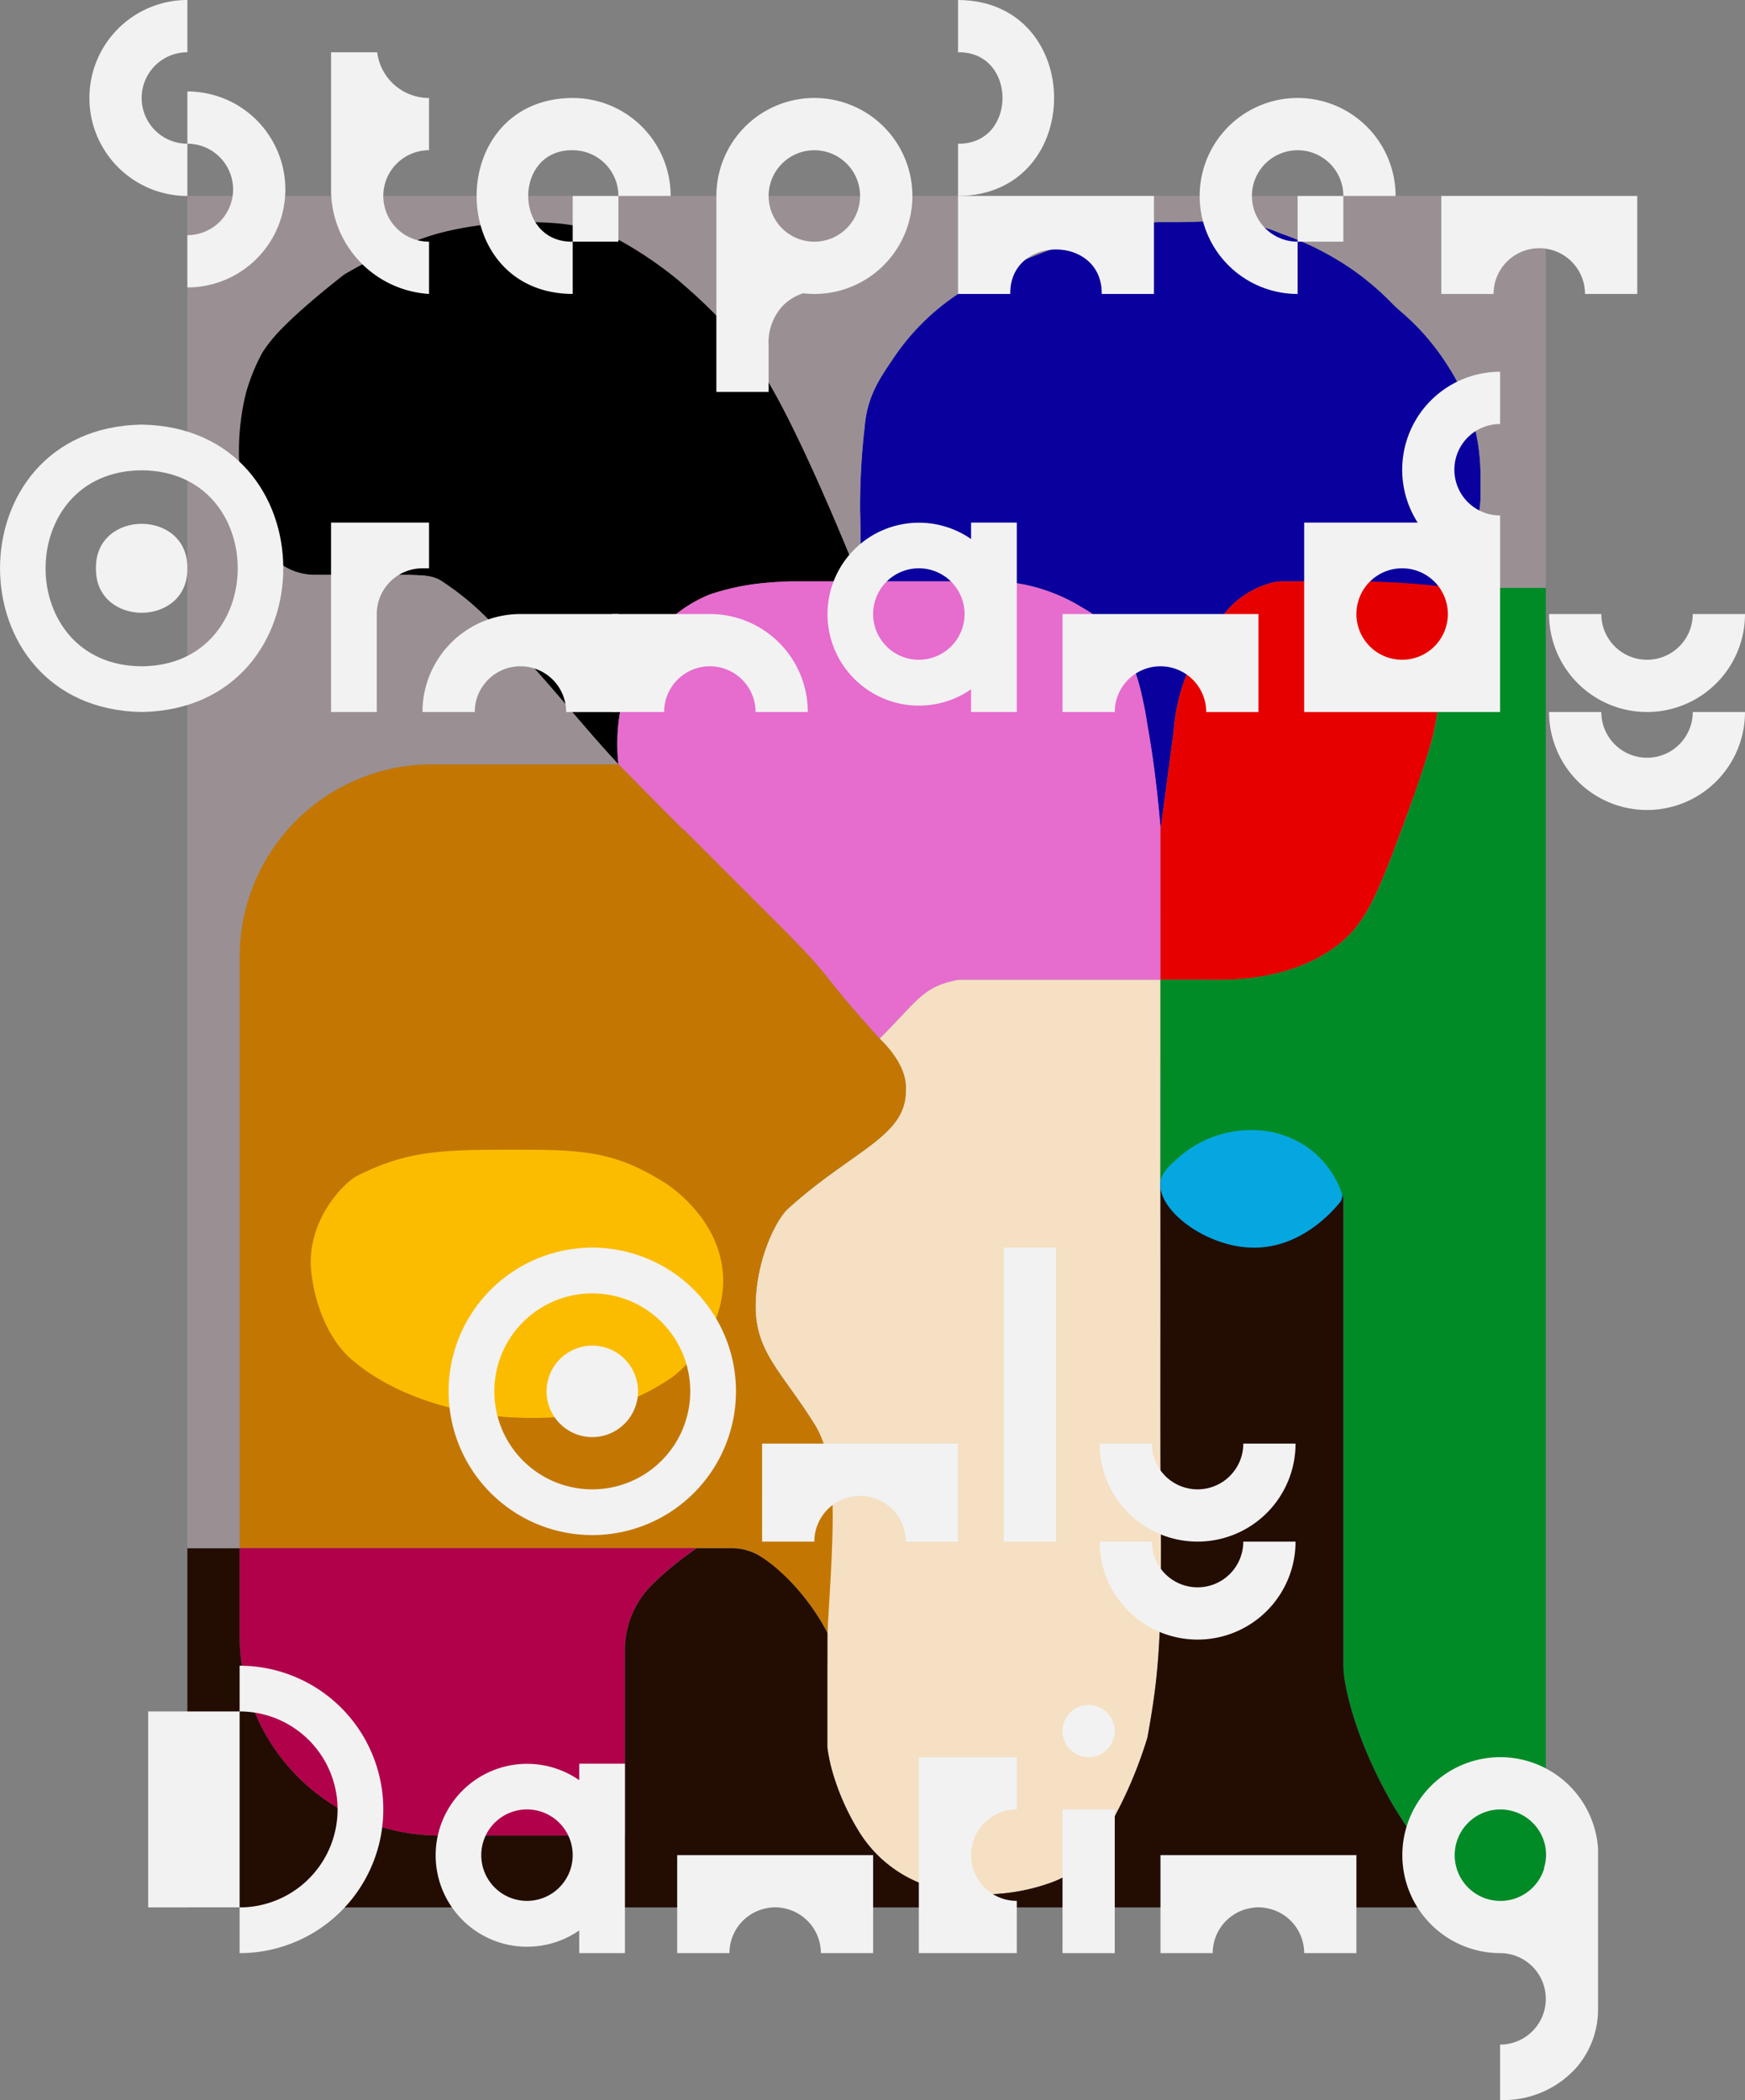 <svg xmlns="http://www.w3.org/2000/svg" viewBox="0 0 267.19 321.5"><rect x="0" y="0" width="267.19" height="321.5" fill="#808080" stroke="none"/><g id="Figuur_Zwart" data-name="Figuur Zwart"><path id="Figuur_Zwart-2" data-name="Figuur Zwart" d="M159.15,130.75c2.13,1.84,3.67,3.37,4.45,4.16a72.36,72.36,0,0,1,5,5.63s1.16,1.52,2.32,3.27C176.48,152.26,185,173.43,186,176h-7c-.93,0-2.14,0-3.55,0-1.92.05-3.44.18-4.06.24A36.86,36.86,0,0,0,163,178a20.85,20.85,0,0,0-9,7c-6,7.65-5.25,16.79-5,19-5-5.33-10-11.67-15-17-4-4-6-7-12-11-1.59-1.06-3.51-.9-5-1H102.46a8.87,8.87,0,0,1-4.57-1.27l-1.41-.84a11.6,11.6,0,0,1-1.23-1.09c-.81-.83-2.13-2.48-3.25-6.8a34.64,34.64,0,0,1-1-6,33.29,33.29,0,0,1,1-12,30.27,30.27,0,0,1,2.45-6s.52-.82,1.17-1.65c2.81-3.6,9.55-8.9,11.2-10.19a3.62,3.62,0,0,1,.38-.26A65.87,65.87,0,0,1,115,125c2.11-.88,4.13-1.59,6-2.17,0,0,.76-.21,1.55-.4A52.89,52.89,0,0,1,139,121a31.68,31.68,0,0,1,8.65,2.1c.13.05.68.28,1.41.62A42.34,42.34,0,0,1,159.15,130.75Z" transform="translate(-54.31 -87)"/></g><g id="Figuur_Blauw" data-name="Figuur Blauw"><path id="Figuur_Blauw-2" data-name="Figuur Blauw" d="M191,142a35.36,35.36,0,0,1,9.85-9.9c4.08-2.8,7.6-4.24,12.42-6.17,0,0,12.36-4.92,18.73-4.93.59,0,1.26,0,2.65,0,3.65,0,5.21-.3,8.54-.07.36,0,.54,0,.81.06a24.36,24.36,0,0,1,6.43,1.75A45,45,0,0,1,261,128a41.62,41.62,0,0,1,6.51,5.49c.33.33.67.65,1,.95A36.2,36.2,0,0,1,276,143a31.38,31.38,0,0,1,4,9,30.59,30.59,0,0,1,1,8v3.5a24.72,24.72,0,0,1-.51,3.65c-.94,4.37-1.89,7.68-3.49,9.85-2,.18-3,0-6,0s-4.14-.74-7-1H250.74a6.78,6.78,0,0,0-1.73.22,13.66,13.66,0,0,0-4,1.78,13.83,13.83,0,0,0-4,4,29.07,29.07,0,0,0-7,17q-1,7.5-2,15c-.39-4.94-1-10.3-2-16-.12-.71-.29-2-.66-3.61A33.37,33.37,0,0,0,227,187a18,18,0,0,0-7-7,27.14,27.14,0,0,0-16-4H186c.14-4.72.08-8.46,0-11a109,109,0,0,1,.72-12.8,18.93,18.93,0,0,1,.28-1.95C187.69,146.89,189.21,144.62,191,142Z" transform="translate(-54.31 -87)" style="fill:#0a009e"/></g><g id="Figuur_L.Roze" data-name="Figuur L.Roze"><path id="Figuur_L.Roze-2" data-name="Figuur L.Roze" d="M230,198c-.12-.71-.29-2-.66-3.61A33.37,33.37,0,0,0,227,187a18,18,0,0,0-7-7,27.14,27.14,0,0,0-16-4H179c-.93,0-2.14,0-3.55,0-1.92.05-3.44.18-4.06.24A36.86,36.86,0,0,0,163,178a20.85,20.85,0,0,0-9,7c-6,7.65-5.25,16.79-5,19,1,1,11.33,11.53,10,10l14,14c10,10,6,7,16,18,6-6,6.6-7.94,12-9h31V214.44q0-.44,0-.87C231.57,208.75,231,203.53,230,198Z" transform="translate(-54.31 -87)" style="fill:#e66cce"/></g><g id="Figuur_Rood" data-name="Figuur Rood"><path id="Figuur_Rood-2" data-name="Figuur Rood" d="M263,176c-1.42,0-2.81,0-4.18,0h-8.08a5.91,5.91,0,0,0-1.73.22,13.66,13.66,0,0,0-4,1.78,13.83,13.83,0,0,0-4,4,29.07,29.07,0,0,0-7,17q-1,7.5-2,15l0-.35c0,.26,0,.52,0,.79V237h7.58c13.51.33,19.55-5.07,21.42-7,3.26-3.36,5.17-8.57,9-19,1.25-3.4,2.26-6.42,3-8.89a36.36,36.36,0,0,0,1.37-6.1L277,177A128.16,128.16,0,0,0,263,176Z" transform="translate(-54.31 -87)" style="fill:#e60100"/></g><g id="Figuur_Beige" data-name="Figuur Beige"><path id="Figuur_Beige-2" data-name="Figuur Beige" d="M232,237H201c-5.4,1.06-6,3-12,9,3.64,3.58,4.12,6.29,4,8,0,7-8,9-18,18-1.88,1.69-5,7.93-5,15s4,10,9,18c3.89,6.22,2,16,2,34,0,10-1,13.68,1,20a37,37,0,0,0,3.74,8.21,19.59,19.59,0,0,0,12,8.89,30,30,0,0,0,7.28.9,30.32,30.32,0,0,0,10.28-1.81,14,14,0,0,0,7.07-5.64A66.47,66.47,0,0,0,230,353c2-11,2.25-16.26,2-42-.09-9.67,0-19.33,0-29-.05-16.3,0-29.49,0-38Z" transform="translate(-54.31 -87)" style="fill:#f5e0c4"/></g><g id="Figuur_Geel" data-name="Figuur Geel"><path id="Figuur_Geel-2" data-name="Figuur Geel" d="M179,305c-5-8-9-11-9-18s3.12-13.31,5-15c10-9,18-11,18-18,.12-1.71-.36-4.42-4-8-10-11-6-8-16-18l-14-14c1.33,1.53-9-9-10-10H120.45A29.46,29.46,0,0,0,91,233.45V324h75.28a8.37,8.37,0,0,1,4.37,1.19A31.85,31.85,0,0,1,181,337C182,320,182.74,311,179,305Z" transform="translate(-54.31 -87)" style="fill:#c37702"/></g><g id="Figuur_L.geel" data-name="Figuur L.geel"><path id="Figuur_L.Geel-2" data-name="Figuur L.Geel" d="M165,282c.61,8.57-6.18,14.79-8,16-9,6-17.44,6.28-24,6-5.22-.22-17-2-25-9-2.51-2.2-5.21-6.66-6-13-1-8,5-14,7-15,7.21-3.61,12-4,23-4s16,0,24,5C158.14,269.34,164.44,274.23,165,282Z" transform="translate(-54.31 -87)" style="fill:#fbbc00"/></g><g id="Figuur_Groen" data-name="Figuur Groen"><path id="Figuur_Groen-2" data-name="Figuur Groen" d="M277,177l-2.59,19a36.36,36.36,0,0,1-1.37,6.1c-.78,2.47-1.79,5.49-3,8.89-3.83,10.43-5.74,15.64-9,19-1.87,1.93-7.91,7.33-21.42,7H232v31c0,1.09,1.92-3,6-5a17.66,17.66,0,0,1,8-2,14,14,0,0,1,13.73,8.7c.12.29.21.54.27.71v71.43q0,.65.06,1.29s.05.63.17,1.27C262,354.44,268,364,268,364c4.13,6.57,6,9,11,13a12.37,12.37,0,0,0,3,2v0h9V177Z" transform="translate(-54.31 -87)" style="fill:#008b27"/></g><g id="Figuur_Roze" data-name="Figuur Roze"><path id="Figuur_Roze-2" data-name="Figuur Roze" d="M150,368H121.55A30.55,30.55,0,0,1,91,337.45V324h70a48.11,48.11,0,0,0-7.11,5.85,14.13,14.13,0,0,0-3.89,9.82Z" transform="translate(-54.31 -87)" style="fill:#b1014b"/></g><g id="Figuur_Bruin" data-name="Figuur Bruin"><path id="Figuur_Bruin-2" data-name="Figuur Bruin" d="M279,377c-5-4-6.87-6.43-11-13,0,0-6-9.56-7.77-19.6-.12-.64-.17-1.27-.17-1.27q-.06-.64-.06-1.29V270.41c-.06-.17-.15-.42-.27-.71A14,14,0,0,0,246,261a17.81,17.81,0,0,0-8,2,13.37,13.37,0,0,0-6,5v43c.25,25.74,0,31-2,42a66.47,66.47,0,0,1-7.65,16.55,14,14,0,0,1-7.07,5.64A30.32,30.32,0,0,1,205,377a30,30,0,0,1-7.28-.9,19.59,19.59,0,0,1-12-8.89A37,37,0,0,1,182,359a26.81,26.81,0,0,1-1-4.45V337c-2.4-4.77-6.68-9.54-10.35-11.79a8.37,8.37,0,0,0-4.37-1.19H161a48.11,48.11,0,0,0-7.11,5.85,14.13,14.13,0,0,0-3.89,9.82V368H121.55A30.55,30.55,0,0,1,91,337.45V324H83v55H282.23A16,16,0,0,1,279,377Z" transform="translate(-54.31 -87)" style="fill:#230d03"/></g><g id="Figuur_L.Blauw" data-name="Figuur L.Blauw"><path id="Figuur_L.Blauw-2" data-name="Figuur L.Blauw" d="M255,263a14.83,14.83,0,0,0-9-3,16.77,16.77,0,0,0-11,4c-1.7,1.5-2.83,2.49-3,4-.48,4.24,6.87,9.83,14,10,7,.16,11.81-4.9,13.46-6.9a1.57,1.57,0,0,0,.27-1.53A14.58,14.58,0,0,0,255,263Z" transform="translate(-54.31 -87)" style="fill:#05a7e1"/></g><g id="Figuur_Grijs" data-name="Figuur Grijs"><path id="Figuur_Grijs-2" data-name="Figuur Grijs" d="M83,117V324h8V233.45A29.46,29.46,0,0,1,120.45,204H149c-5-5.33-10-11.67-15-17-4-4-6-7-12-11-1.59-1.06-3.51-.9-5-1H102.46a8.87,8.87,0,0,1-4.57-1.27l-1.41-.84a8.16,8.16,0,0,1-1.23-1.09A8,8,0,0,1,94,170a26.69,26.69,0,0,1-2-5,24.31,24.31,0,0,1-1-6,38.33,38.33,0,0,1,1-12,30.27,30.27,0,0,1,2.45-6s.52-.82,1.17-1.65c2.81-3.6,9.55-8.9,11.2-10.19a3.62,3.62,0,0,1,.38-.26A65.87,65.87,0,0,1,115,125c2.11-.88,4.13-1.59,6-2.17,0,0,.76-.21,1.56-.4A56.37,56.37,0,0,1,135,121c3.86.06,7.91.15,12.65,2.1.63.26,1.09.47,1.41.62a60.55,60.55,0,0,1,10.09,7,72.25,72.25,0,0,1,9.44,9.79s1.16,1.52,2.32,3.27C176.48,152.26,185,173.43,186,176c.14-4.72.08-8.46,0-11a109,109,0,0,1,.72-12.8,18.93,18.93,0,0,1,.28-1.95c.69-3.36,2.21-5.63,4-8.25a35.36,35.36,0,0,1,9.85-9.9c4.08-2.8,7.6-4.24,12.42-6.17,0,0,12.36-4.92,18.73-4.93.59,0,1.26,0,2.65,0,3.65,0,5.21-.3,8.54-.07.36,0,.54,0,.81.06a24.36,24.36,0,0,1,6.43,1.75A45,45,0,0,1,261,128a41.62,41.62,0,0,1,6.51,5.49c.33.33.67.65,1,.95A36.2,36.2,0,0,1,276,143a31.38,31.38,0,0,1,4,9,30.59,30.59,0,0,1,1,8v3.5a24.72,24.72,0,0,1-.51,3.65c-.94,4.37-1.89,7.68-3.49,9.85h14V117Z" transform="translate(-54.31 -87)" style="fill:#9a9094"/></g><g id="S_Stephen" data-name="S Stephen"><path id="S2_Stephen" data-name="S2 Stephen" d="M83,95V87a15,15,0,0,0,0,30v-8a7,7,0,0,1,0-14Z" transform="translate(-54.31 -87)" style="fill:#f2f2f2"/><path id="S1_Stephen" data-name="S1 Stephen" d="M83,123v8a15,15,0,0,0,0-30v8a7,7,0,0,1,0,14Z" transform="translate(-54.31 -87)" style="fill:#f2f2f2"/></g><g id="T_Stephen" data-name="T Stephen"><path id="T_Stephen-2" data-name="T Stephen" d="M113,117a7,7,0,0,0,7,7v8a16,16,0,0,1-15-16V95h7.06a8,8,0,0,0,7.94,7v8A7,7,0,0,0,113,117Z" transform="translate(-54.31 -87)" style="fill:#f2f2f2"/></g><g id="E_Stephen" data-name="E Stephen"><path id="E2_Stephen" data-name="E2 Stephen" d="M142,102c-19.62.09-19.61,29.91,0,30v-8c-9.08.14-9.08-14.14,0-14a7,7,0,0,1,7,7h8A15,15,0,0,0,142,102Z" transform="translate(-54.31 -87)" style="fill:#f2f2f2"/><rect id="E1_Stephen" data-name="E1 Stephen" x="87.69" y="30" width="7" height="7" style="fill:#f2f2f2"/></g><g id="P_Stephen" data-name="P Stephen"><path id="P_Stephen-2" data-name="P Stephen" d="M179,102a15,15,0,0,0-15,15v30h8v-7a8.3,8.3,0,0,1,2-6,7.38,7.38,0,0,1,3-2c3-1-7.82-2.9-10.15-6.22A15,15,0,1,0,179,102Zm0,22a7,7,0,1,1,7-7A7,7,0,0,1,179,124Z" transform="translate(-54.31 -87)" style="fill:#f2f2f2"/></g><g id="H_Stephen" data-name="H Stephen"><path id="H2_Stephen" data-name="H2 Stephen" d="M201,109v8c19.62-.09,19.61-29.91,0-30v8C210.09,94.86,210.08,109.14,201,109Z" transform="translate(-54.31 -87)" style="fill:#f2f2f2"/><path id="H1_Stephen" data-name="H1 Stephen" d="M231,117v15h-8c.14-9.09-14.14-9.08-14,0h-8V117Z" transform="translate(-54.31 -87)" style="fill:#f2f2f2"/></g><g id="E_Stephen_2" data-name="E Stephen 2"><path id="E2_Stephen_2" data-name="E2 Stephen 2" d="M253,102a15,15,0,0,0,0,30v-8a7,7,0,1,1,7-7h8A15,15,0,0,0,253,102Z" transform="translate(-54.31 -87)" style="fill:#f2f2f2"/><rect id="E1_Stephen_2" data-name="E1 Stephen 2" x="198.69" y="30" width="7" height="7" style="fill:#f2f2f2"/></g><g id="N_Stephen" data-name="N Stephen"><path id="N_Stephen-2" data-name="N Stephen" d="M305,117v15h-8a7,7,0,0,0-14,0h-8V117Z" transform="translate(-54.31 -87)" style="fill:#f2f2f2"/></g><g id="O_Ormandy" data-name="O Ormandy"><path id="O2_Ormandy" data-name="O2 Ormandy" d="M76,152c-28.92.49-28.91,43.51,0,44C104.92,195.51,104.91,152.49,76,152Zm0,37c-19.62-.09-19.61-29.91,0-30C95.62,159.09,95.61,188.91,76,189Z" transform="translate(-54.31 -87)" style="fill:#f2f2f2"/><path id="O1_Ormandy" data-name="O1 Ormandy" d="M83,174c.13,9.08-14.13,9.08-14,0C68.87,164.92,83.13,164.92,83,174Z" transform="translate(-54.31 -87)" style="fill:#f2f2f2"/></g><g id="R_Ormandy" data-name="R Ormandy"><path id="R_Ormandy-2" data-name="R Ormandy" d="M120,174v-7H105v29h7V181a7,7,0,0,1,7-7Z" transform="translate(-54.31 -87)" style="fill:#f2f2f2"/></g><g id="M_Ormandy" data-name="M Ormandy"><path id="M2_Ormandy" data-name="M2 Ormandy" d="M149,181v15h-8a7,7,0,0,0-14,0h-8a15,15,0,0,1,15-15Z" transform="translate(-54.31 -87)" style="fill:#f2f2f2"/><path id="M1_Ormandy" data-name="M1 Ormandy" d="M178,196h-8a7,7,0,0,0-14,0h-8V181h15A15,15,0,0,1,178,196Z" transform="translate(-54.31 -87)" style="fill:#f2f2f2"/></g><g id="A_Ormandy" data-name="A Ormandy"><path id="A_Ormandy-2" data-name="A Ormandy" d="M203,167v2.52a14,14,0,1,0,0,23V196h7V167Zm-8,21a7,7,0,1,1,7-7A7,7,0,0,1,195,188Z" transform="translate(-54.31 -87)" style="fill:#f2f2f2"/></g><g id="N_Ormandy" data-name="N Ormandy"><path id="N_Ormandy-2" data-name="N Ormandy" d="M247,181v15h-8a7,7,0,0,0-14,0h-8V181Z" transform="translate(-54.31 -87)" style="fill:#f2f2f2"/></g><g id="D_Ormandy" data-name="D Ormandy"><path id="D_Ormandy-2" data-name="D Ormandy" d="M284,151.91v-8A15,15,0,0,0,271.38,167H254v29h30V165.91a7,7,0,0,1,0-14ZM269,188a7,7,0,1,1,7-7A7,7,0,0,1,269,188Z" transform="translate(-54.31 -87)" style="fill:#f2f2f2"/></g><g id="Y_Ormandy" data-name="Y Ormandy"><path id="Y2_Ormandy" data-name="Y2 Ormandy" d="M299.5,181h-8a15,15,0,0,0,30,0h-8a7,7,0,0,1-14,0Z" transform="translate(-54.31 -87)" style="fill:#f2f2f2"/><path id="Y1_Ormandy" data-name="Y1 Ormandy" d="M299.5,196h-8a15,15,0,0,0,30,0h-8a7,7,0,0,1-14,0Z" transform="translate(-54.31 -87)" style="fill:#f2f2f2"/></g><g id="O_Only" data-name="O Only"><path id="O2_Only" data-name="O2 Only" d="M145,278a22,22,0,1,0,22,22A22,22,0,0,0,145,278Zm0,37a15,15,0,1,1,15-15A15,15,0,0,1,145,315Z" transform="translate(-54.31 -87)" style="fill:#f2f2f2"/><circle id="O1_Only" data-name="O1 Only" cx="90.69" cy="213" r="7" style="fill:#f2f2f2"/></g><g id="N_Only" data-name="N Only"><path id="N_Only-2" data-name="N Only" d="M201,308v15h-8a7,7,0,0,0-14,0h-8V308Z" transform="translate(-54.31 -87)" style="fill:#f2f2f2"/></g><g id="L_Only" data-name="L Only"><rect id="L_Only-2" data-name="L Only" x="153.69" y="191" width="8" height="45" style="fill:#f2f2f2"/></g><g id="Y_Only" data-name="Y Only"><path id="Y2_Only" data-name="Y2 Only" d="M230.68,308h-8a15,15,0,0,0,30,0h-8a7,7,0,0,1-14,0Z" transform="translate(-54.31 -87)" style="fill:#f2f2f2"/><path id="Y1_Only" data-name="Y1 Only" d="M230.68,323h-8a15,15,0,0,0,30,0h-8a7,7,0,0,1-14,0Z" transform="translate(-54.31 -87)" style="fill:#f2f2f2"/></g><g id="D_Dancing" data-name="D Dancing"><rect id="D2_Dancing" data-name="D2 Dancing" x="22.69" y="262" width="14" height="30" style="fill:#f2f2f2"/><path id="D1_Dancing" data-name="D1 Dancing" d="M113,364a22,22,0,0,1-22,22v-7a15,15,0,0,0,0-30v-7A22,22,0,0,1,113,364Z" transform="translate(-54.31 -87)" style="fill:#f2f2f2"/></g><g id="A_Dancing" data-name="A Dancing"><path id="A_Dancing-2" data-name="A Dancing" d="M143,357v2.52a14,14,0,1,0,0,23V386h7V357Zm-8,21a7,7,0,1,1,7-7A7,7,0,0,1,135,378Z" transform="translate(-54.31 -87)" style="fill:#f2f2f2"/></g><g id="N_Dancing" data-name="N Dancing"><path id="N_Dancing-2" data-name="N Dancing" d="M188,371v15h-8a7,7,0,0,0-14,0h-8V371Z" transform="translate(-54.31 -87)" style="fill:#f2f2f2"/></g><g id="C_Dancing" data-name="C Dancing"><path id="C_Dancing-2" data-name="C Dancing" d="M195,356h15v8a7,7,0,0,0,0,14v8H195Z" transform="translate(-54.31 -87)" style="fill:#f2f2f2"/></g><g id="I_Dancing" data-name="I Dancing"><circle id="I2_Dancing" data-name="I2 Dancing" cx="166.69" cy="265" r="4" style="fill:#f2f2f2"/><rect id="I1_Dancing" data-name="I1 Dancing" x="162.69" y="277" width="8" height="22" style="fill:#f2f2f2"/></g><g id="N_Dancing_2" data-name="N Dancing 2"><path id="N_Dancing_2-2" data-name="N Dancing 2" d="M262,371v15h-8a7,7,0,0,0-14,0h-8V371Z" transform="translate(-54.31 -87)" style="fill:#f2f2f2"/></g><g id="G_Dancing" data-name="G Dancing"><path id="G_Dancing-2" data-name="G Dancing" d="M299,370A15,15,0,1,0,284,386a7,7,0,0,1,0,14v8.49h.5a14.93,14.93,0,0,0,11.21-5,13.62,13.62,0,0,0,3.29-9.09V370Zm-8.24,3a7,7,0,1,1,.29-2A6.91,6.91,0,0,1,290.71,373Z" transform="translate(-54.31 -87)" style="fill:#f2f2f2"/></g></svg>